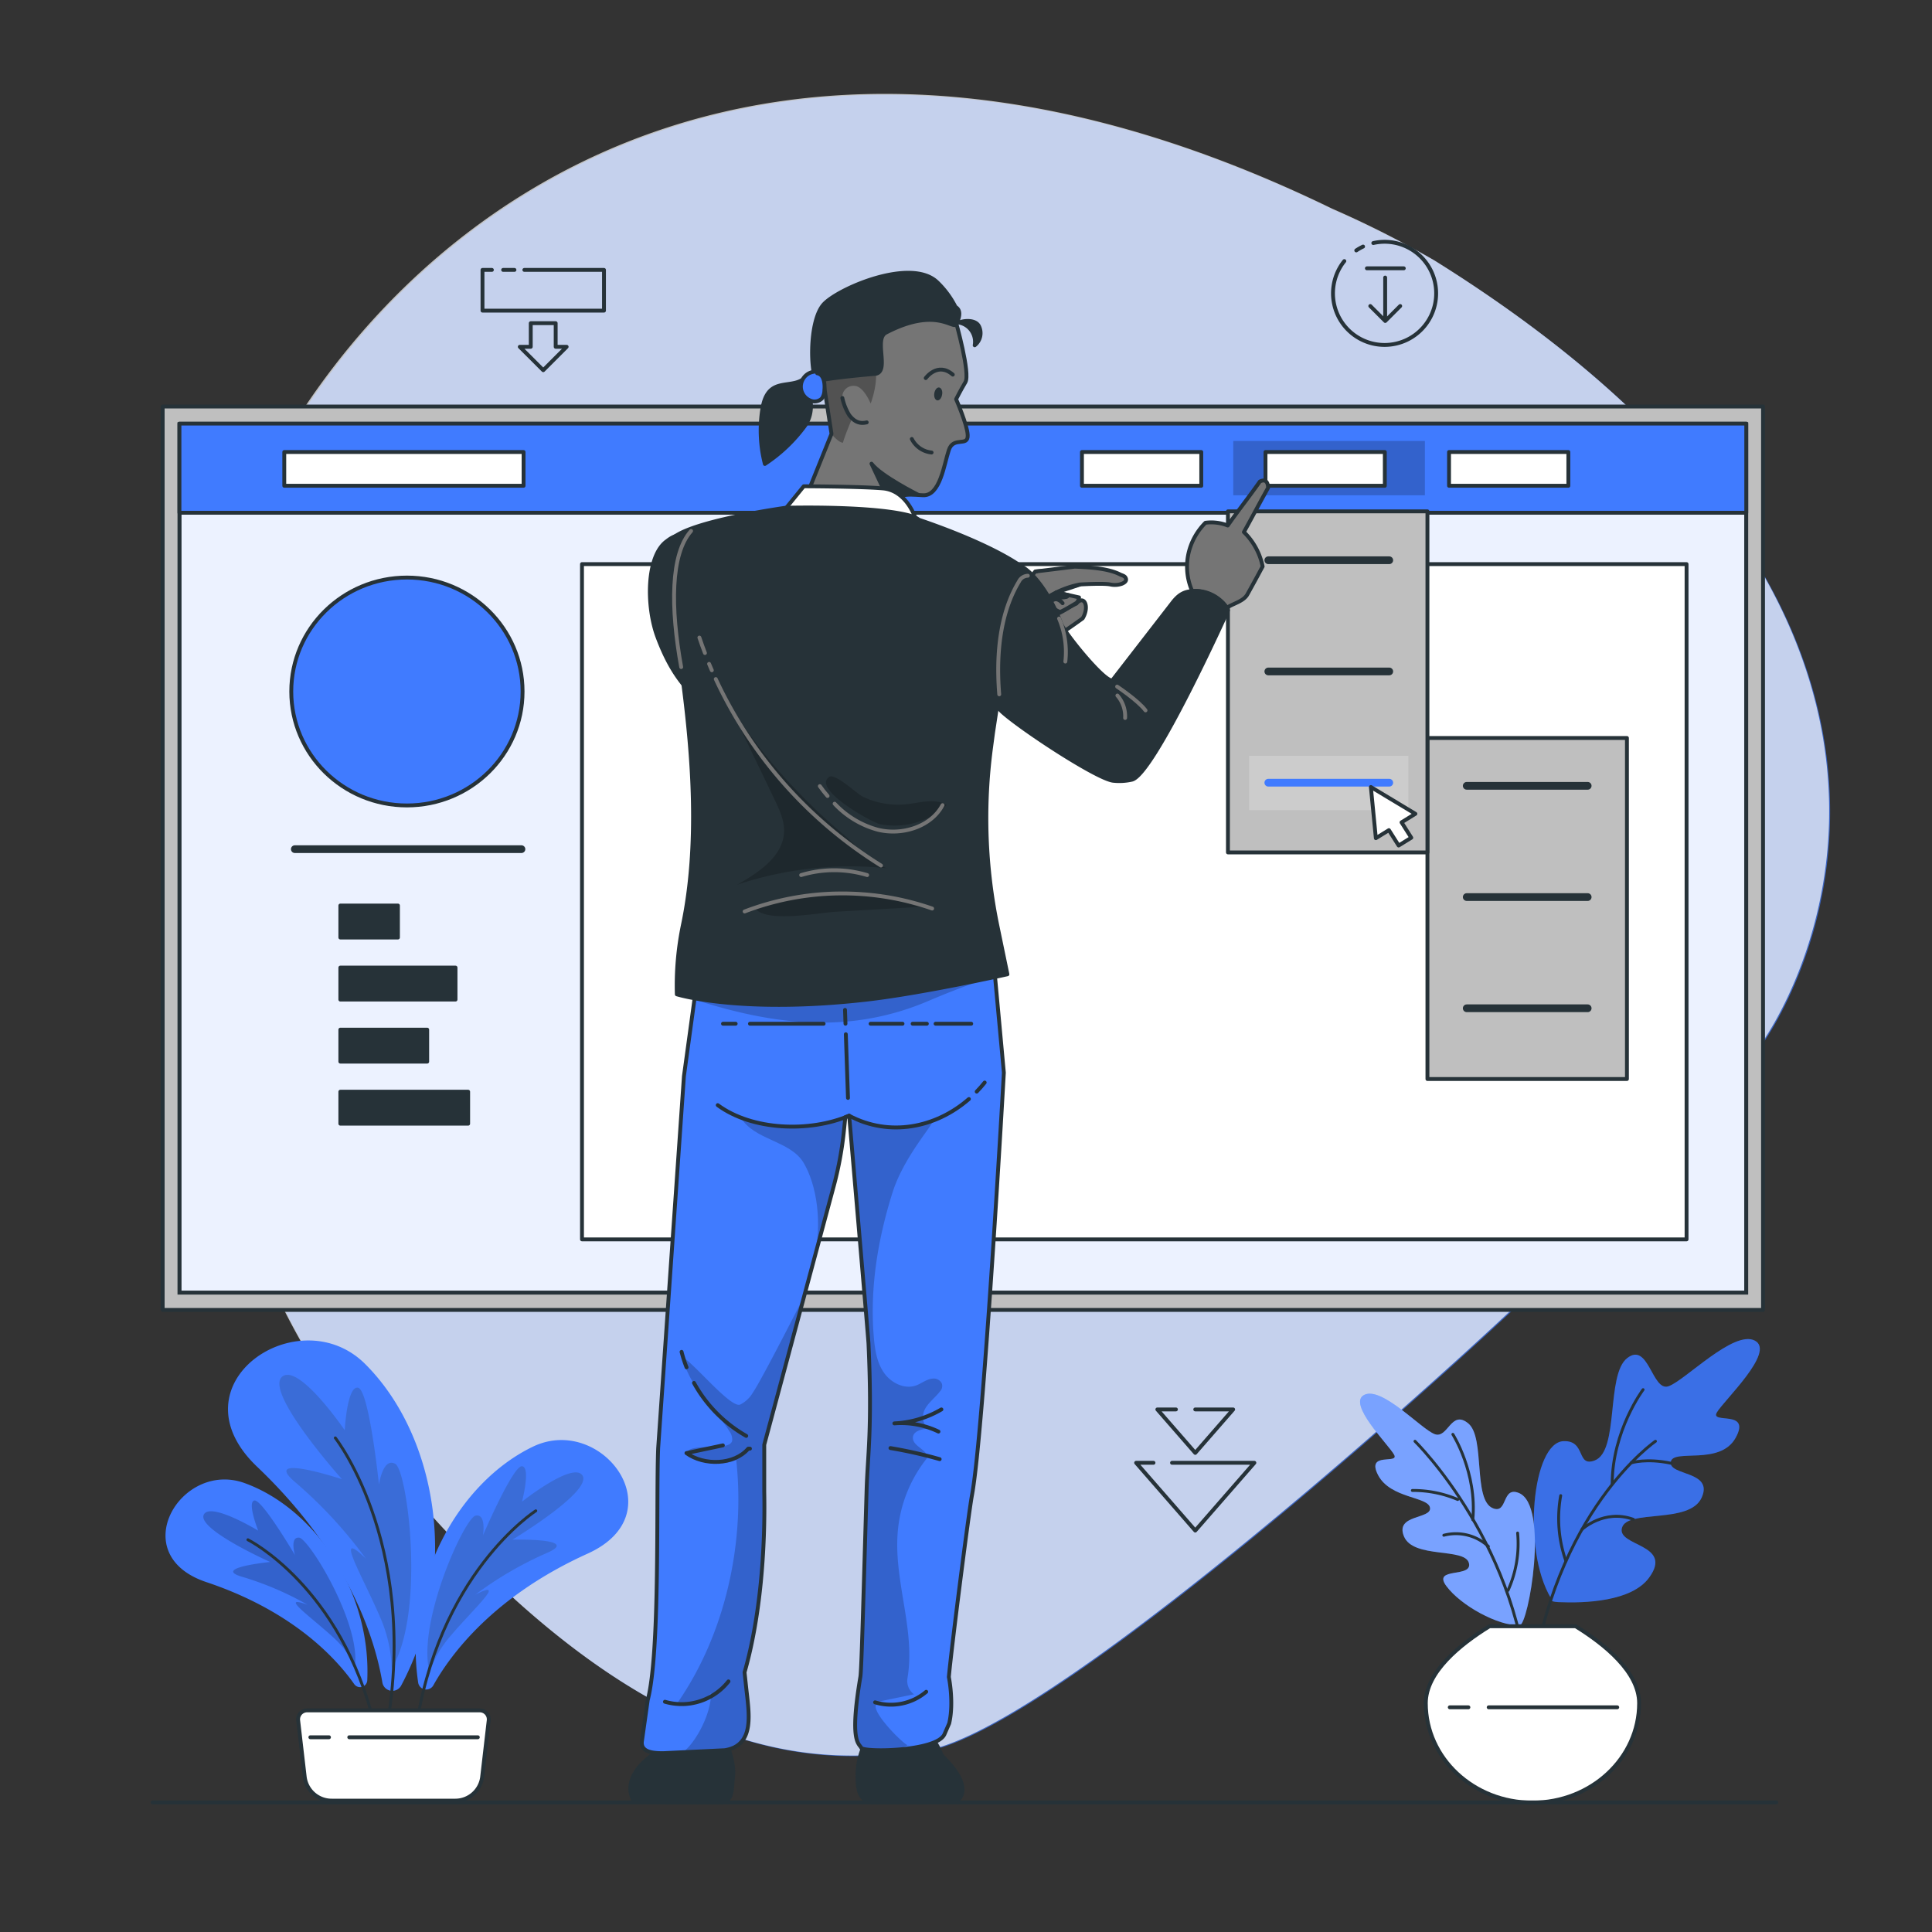 <svg xmlns="http://www.w3.org/2000/svg" xmlns:xlink="http://www.w3.org/1999/xlink" viewBox="0 0 500 500"><rect x="0" y="0" width="500" height="500" fill="#333333" stroke="none"/><defs><clipPath id="freepik--clip-path--inject-4"><rect x="46.44" y="109.77" width="405.49" height="224.77" style="fill:#407BFF;stroke:#263238;stroke-miterlimit:10"></rect></clipPath><clipPath id="freepik--clip-path-2--inject-4"><path d="M266.93,168.72l-7.54-11.85c-14.07,5-30.57,8.29-45.09,11.69-6.48,1.52,6.93,25.65,10.77,24.55C241.12,188.52,254.25,179.69,266.93,168.72Z" style="fill:#263238;stroke:#263238;stroke-linecap:round;stroke-linejoin:round"></path></clipPath><clipPath id="freepik--clip-path-3--inject-4"><path d="M259.8,277.61s-5.22,93-8.24,109.26c-.92,5-5.34,39.77-6,47.14,0,0,1.36,6.59.09,12l-1.25,2.87c-2.13,4.45-20.88,4.66-21.51,3.45s-3.07-1.49-.22-18.4c.31-1.88.81-21.78,1.61-48.45.26-8.75,1.48-15.61.49-37.65,0-1-4.93-58.12-5-59.1l-1,.39c-.12,1.12-.22,2.19-.33,3.21a90.94,90.94,0,0,1-2.65,14.56l-18,67,0,12.18c.28,14.83-1,32.45-5.1,46.73l.4,3.72c.75,7,2.36,15.08-5.48,16.43l-16,.77c-2.66,0-5.68-.27-5.51-2.91L167.63,440c3.28-12.49,2.15-52.43,2.71-65.33L177,278.52l3.9-28.5,76.22-1.56Z" style="fill:#407BFF;stroke:#263238;stroke-linecap:round;stroke-linejoin:round"></path></clipPath><clipPath id="freepik--clip-path-4--inject-4"><path d="M208.14,129.78l7.05-17.5-2.38-15.42L215.19,80l14.62-5.51,12.08-.1,4.3,3.67,1.16,5.11s3.83,13.49,2.5,15.73-2.41,4.41-2.41,4.41,2.9,6.63,3,9.29c.14,3.18-3.64.23-4.87,3.84s-2.24,12-6.74,11.73-6.91-.59-8,3.22-3.82,14.2-3.82,14.2Z" style="fill:#757575;stroke:#263238;stroke-linecap:round;stroke-linejoin:round"></path></clipPath><clipPath id="freepik--clip-path-5--inject-4"><path d="M257,189.61l-.5,3.75a137.85,137.85,0,0,0,1.67,46.46l2.55,12.32s-22,4.91-36.33,6.55c-32.8,3.76-49.23-1.36-49.23-1.36a77.2,77.2,0,0,1,1.55-17.82c8.8-41.8-7.53-93-3.25-99.52,3.19-4.89,29.82-8.58,29.82-8.58s24.54-.69,33.51,2.43l1.1.69c11.94,4.08,21.41,8.47,26.56,12.14l-1.89,4.71C262.49,153.69,257,189.61,257,189.61Z" style="fill:#263238;stroke:#263238;stroke-linecap:round;stroke-linejoin:round"></path></clipPath></defs><g id="freepik--background-simple--inject-4"><g style="opacity:0.7"><path d="M59.19,144.34c-8.93,24-12.59,48.18-13.33,71.16-.12,3.25-.16,6.47-.14,9.67a251.25,251.25,0,0,0,2.06,30.16,256.35,256.35,0,0,0,7.31,36A252.62,252.62,0,0,0,74.7,341a194.8,194.8,0,0,0,19.16,30c74.43,94.08,123.92,83.92,143.89,82.48,30.74-2.21,134.48-96,156.94-117.44s46.52-41.68,63.13-68.46S507,152.14,371.42,67.57A259.51,259.51,0,0,0,345,54.24C186.55-22.9,88.52,65.5,59.19,144.34Z" style="fill:#407BFF"></path></g><g style="opacity:0.7"><path d="M58.94,144.12c-8.94,24-12.59,48.18-13.34,71.17-.11,3.24-.15,6.47-.13,9.67a249.18,249.18,0,0,0,2.06,30.15,257.46,257.46,0,0,0,26.91,85.71,195.08,195.08,0,0,0,19.17,30C168,464.94,217.52,454.77,237.5,453.33c30.73-2.21,134.48-96,156.94-117.44s46.52-41.68,63.13-68.45,49.21-115.51-86.4-200.08A261.72,261.72,0,0,0,344.76,54C186.3-23.11,88.27,65.29,58.94,144.12Z" style="fill:#fff"></path></g></g><g id="freepik--Plants--inject-4"><path d="M108.22,435.45a2.11,2.11,0,0,0,3.93.71c4.47-8,15.57-23.06,39.92-34.08,23-10.39,3.68-36.29-14.18-27.67C118.63,383.7,104.32,409.22,108.22,435.45Z" style="fill:#407BFF"></path><path d="M111.15,432.73a28.82,28.82,0,0,1,5.53-9.45c6-7.07,14.74-14.85,6.37-10.61A93.52,93.52,0,0,1,141.31,402c9.55-4-8.68-3.54-8.68-3.54s21.29-12.83,18-16.77c-2.72-3.23-15.53,6.93-15.53,6.93s2.31-8.91,0-9.16S125,397.32,125,397.32s.92-5.68-1.93-5.07S107.89,419.86,111.15,432.73Z" style="fill:#263238;opacity:0.2"></path><path d="M95.05,434.83a1.86,1.86,0,0,1-3.39,1c-4.68-6.66-15.83-18.88-38.28-26.39-21.17-7.08-6.6-31.6,9.92-25.62C81.1,390.23,96.06,411.4,95.05,434.83Z" style="fill:#407BFF"></path><path d="M91.87,431.14a24.77,24.77,0,0,0-5.71-7.47c-5.9-5.39-14.13-11.1-6.56-8.36a80.7,80.7,0,0,0-16.68-7.16c-8.55-2.37,7-3.91,7-3.91s-19.49-8.69-17.1-12.4c2-3,14,4.29,14,4.29s-2.92-7.35-1-7.8,10.51,14.12,10.51,14.12-1.4-4.74,1.09-4.51S93.27,419.84,91.87,431.14Z" style="opacity:0.2"></path><path d="M64.16,398.49s24.06,12,32.82,48.14" style="fill:none;stroke:#263238;stroke-linecap:round;stroke-linejoin:round;stroke-width:0.75px"></path><path d="M103.83,436.21a2.61,2.61,0,0,1-4.87-.76c-1.88-11.17-8.59-33.17-32.41-55.85-22.47-21.38,10.78-43.81,28-26.55C113.18,371.65,119.27,407.19,103.83,436.21Z" style="fill:#407BFF"></path><path d="M101.39,431.74a35.82,35.82,0,0,0-3.08-13.36c-4.6-10.69-12.1-23.19-3.66-15.05a116.16,116.16,0,0,0-17.9-19.44c-10-8.23,11.74-1.08,11.74-1.08s-20.73-23.15-15.27-26.67c4.48-2.89,16,14,16,14s.58-11.54,3.44-11,5.42,25.08,5.42,25.08,1-7.15,4.21-5.38S110.15,417.48,101.39,431.74Z" style="fill:#263238;opacity:0.2"></path><path d="M86.78,372.13s23.11,29.35,12.36,80.12" style="fill:none;stroke:#263238;stroke-linecap:round;stroke-linejoin:round;stroke-width:0.75px"></path><path d="M138.66,391S113,407.34,107.44,448.94" style="fill:none;stroke:#263238;stroke-linecap:round;stroke-linejoin:round;stroke-width:0.75px"></path><path d="M117.86,466h-32a7,7,0,0,1-7-6.14l-1.7-14.65a2.32,2.32,0,0,1,2.32-2.56h44.68a2.32,2.32,0,0,1,2.32,2.56l-1.7,14.65A7,7,0,0,1,117.86,466Z" style="fill:#fff;stroke:#263238;stroke-miterlimit:10"></path><line x1="85.14" y1="449.6" x2="80.32" y2="449.6" style="fill:#fff;stroke:#263238;stroke-linecap:round;stroke-linejoin:round"></line><line x1="123.66" y1="449.6" x2="90.39" y2="449.6" style="fill:#fff;stroke:#263238;stroke-linecap:round;stroke-linejoin:round"></line><path d="M401.35,413.56c.09.16-.75.95,2,1.07,6.81.3,18.87-.12,23.42-6.31,6.49-8.83-8.42-8.06-7-12.94s17.47-.84,20.62-7.8-8.51-5.63-8-9.21,12.76,1.09,16.81-6.29-6.64-3.45-4.9-6.51,15.33-15.76,9.85-18.62S436,357.36,431.78,358.77s-5.13-11.64-10.67-7.29-2,24.07-8.41,26.49c-4.8,1.81-2.16-5.24-8.08-5C396.58,373.33,393.85,400.94,401.35,413.56Z" style="fill:#407BFF"></path><g style="opacity:0.1"><path d="M401.35,413.56c.09.16-.75.95,2,1.07,6.81.3,18.87-.12,23.42-6.31,6.49-8.83-8.42-8.06-7-12.94s17.47-.84,20.62-7.8-8.51-5.63-8-9.21,12.76,1.09,16.81-6.29-6.64-3.45-4.9-6.51,15.33-15.76,9.85-18.62S436,357.36,431.78,358.77s-5.13-11.64-10.67-7.29-2,24.07-8.41,26.49c-4.8,1.81-2.16-5.24-8.08-5C396.58,373.33,393.85,400.94,401.35,413.56Z"></path></g><path d="M428.43,373S402,391.12,396.19,437.23" style="fill:none;stroke:#263238;stroke-linecap:round;stroke-linejoin:round;stroke-width:0.75px"></path><path d="M432.47,378.69c-6.39-1.37-10.3-.11-10.3-.11" style="fill:none;stroke:#263238;stroke-linecap:round;stroke-linejoin:round;stroke-width:0.75px"></path><path d="M425.23,359.64s-8,10.63-8,24.49" style="fill:none;stroke:#263238;stroke-linecap:round;stroke-linejoin:round;stroke-width:0.75px"></path><path d="M409.39,395.83s5.73-5.38,13.32-2.63" style="fill:none;stroke:#263238;stroke-linecap:round;stroke-linejoin:round;stroke-width:0.75px"></path><path d="M405.26,404a33.15,33.15,0,0,1-1.35-16.93" style="fill:none;stroke:#263238;stroke-linecap:round;stroke-linejoin:round;stroke-width:0.75px"></path><path d="M393.27,420.65c-5.61.11-15.19-5.1-18.95-10.17s6.92-2,5.82-6-14.34-1.05-16.78-6.83,7.11-4.45,6.73-7.41-10.27-2.36-13.45-8.5,5.53-2.7,4.16-5.25-12.27-13.27-7.71-15.51,14.79,8.94,18.22,10.18,4.22-6.47,8.68-2.78,1.12,19.82,6.37,21.95c3.9,1.58,2.24-5.8,6.74-3.94C401,389.66,395.55,420.61,393.27,420.65Z" style="fill:#407BFF"></path><g style="opacity:0.3"><path d="M393.27,420.65c-5.61.11-15.19-5.1-18.95-10.17s6.92-2,5.82-6-14.34-1.05-16.78-6.83,7.11-4.45,6.73-7.41-10.27-2.36-13.45-8.5,5.53-2.7,4.16-5.25-12.27-13.27-7.71-15.51,14.79,8.94,18.22,10.18,4.22-6.47,8.68-2.78,1.12,19.82,6.37,21.95c3.9,1.58,2.24-5.8,6.74-3.94C401,389.66,395.55,420.61,393.27,420.65Z" style="fill:#fff"></path></g><path d="M366.2,373s28,27.43,29.58,68.43" style="fill:none;stroke:#263238;stroke-linecap:round;stroke-linejoin:round;stroke-width:0.75px"></path><path d="M365.52,385.73a29.53,29.53,0,0,1,11.73,2.34l0,0" style="fill:none;stroke:#263238;stroke-linecap:round;stroke-linejoin:round;stroke-width:0.75px"></path><path d="M376,371.21s6.29,9.88,5.16,22.08" style="fill:none;stroke:#263238;stroke-linecap:round;stroke-linejoin:round;stroke-width:0.75px"></path><path d="M385.19,400.2a12.4,12.4,0,0,0-11.53-2.88" style="fill:none;stroke:#263238;stroke-linecap:round;stroke-linejoin:round;stroke-width:0.75px"></path><path d="M390.28,411.58a29.36,29.36,0,0,0,2.48-14.83" style="fill:none;stroke:#263238;stroke-linecap:round;stroke-linejoin:round;stroke-width:0.75px"></path><path d="M369,440.78c0,14.23,12.35,25.74,27.58,25.74S424.2,455,424.2,440.78c0-8-8.78-15.18-16.43-19.9h-22.3C377.82,425.6,369,432.77,369,440.78Z" style="fill:#fff;stroke:#263238;stroke-miterlimit:10"></path><line x1="380.02" y1="441.85" x2="375.2" y2="441.85" style="fill:#fff;stroke:#263238;stroke-linecap:round;stroke-linejoin:round"></line><line x1="418.54" y1="441.85" x2="385.27" y2="441.85" style="fill:#fff;stroke:#263238;stroke-linecap:round;stroke-linejoin:round"></line></g><g id="freepik--Icons--inject-4"><line x1="358.48" y1="82.37" x2="358.48" y2="71.83" style="fill:none;stroke:#263238;stroke-linecap:round;stroke-linejoin:round"></line><polyline points="362.37 79.2 358.5 83.07 354.63 79.2" style="fill:none;stroke:#263238;stroke-linecap:round;stroke-linejoin:round"></polyline><line x1="363.3" y1="69.44" x2="353.75" y2="69.44" style="fill:none;stroke:#263238;stroke-linecap:round;stroke-linejoin:round"></line><path d="M355.41,62.9a13.68,13.68,0,0,1,2.95-.33,13.35,13.35,0,1,1-10.45,5" style="fill:none;stroke:#263238;stroke-linecap:round;stroke-linejoin:round"></path><path d="M351,64.81a14.44,14.44,0,0,1,1.76-1" style="fill:none;stroke:#263238;stroke-linecap:round;stroke-linejoin:round"></path><polyline points="135.7 69.85 156.31 69.85 156.31 80.39 124.87 80.39 124.87 69.85 127.3 69.85" style="fill:none;stroke:#263238;stroke-linecap:round;stroke-linejoin:round"></polyline><line x1="130.21" y1="69.85" x2="133.14" y2="69.85" style="fill:none;stroke:#263238;stroke-linecap:round;stroke-linejoin:round"></line><polygon points="146.65 89.75 140.59 95.81 134.52 89.75 137.36 89.75 137.36 83.64 143.81 83.64 143.81 89.75 146.65 89.75" style="fill:none;stroke:#263238;stroke-linecap:round;stroke-linejoin:round"></polygon><polyline points="303.32 378.57 324.63 378.57 309.33 396.11 294.03 378.57 298.52 378.57" style="fill:none;stroke:#263238;stroke-linecap:round;stroke-linejoin:round"></polyline><polyline points="309.33 364.76 319.14 364.76 309.33 376.01 299.52 364.76 304.33 364.76" style="fill:none;stroke:#263238;stroke-linecap:round;stroke-linejoin:round"></polyline></g><g id="freepik--Screen--inject-4"><rect x="42.1" y="105.2" width="414.17" height="233.8" style="fill:#bfbfbf;stroke:#263238;stroke-linecap:round;stroke-linejoin:round"></rect><rect x="46.44" y="109.77" width="405.49" height="224.77" style="fill:#407BFF"></rect><g style="clip-path:url(#freepik--clip-path--inject-4)"><rect x="46.44" y="109.77" width="405.49" height="224.77" style="fill:#fff;stroke:#263238;stroke-miterlimit:10;opacity:0.9"></rect></g><rect x="46.44" y="109.77" width="405.49" height="224.77" style="fill:none;stroke:#263238;stroke-miterlimit:10"></rect><rect x="46.44" y="109.62" width="405.49" height="23.08" style="fill:#407BFF;stroke:#263238;stroke-linecap:round;stroke-linejoin:round"></rect><rect x="319.17" y="114.12" width="49.59" height="14.06" style="opacity:0.2"></rect><rect x="327.51" y="116.98" width="30.88" height="8.74" style="fill:#fff;stroke:#263238;stroke-linecap:round;stroke-linejoin:round"></rect><rect x="73.57" y="116.98" width="61.93" height="8.74" style="fill:#fff;stroke:#263238;stroke-linecap:round;stroke-linejoin:round"></rect><rect x="280.01" y="116.98" width="30.88" height="8.74" style="fill:#fff;stroke:#263238;stroke-linecap:round;stroke-linejoin:round"></rect><rect x="375.01" y="116.98" width="30.88" height="8.74" style="fill:#fff;stroke:#263238;stroke-linecap:round;stroke-linejoin:round"></rect><ellipse cx="105.31" cy="178.96" rx="29.93" ry="29.49" style="fill:#407BFF;stroke:#263238;stroke-linecap:round;stroke-linejoin:round"></ellipse><line x1="76.3" y1="219.76" x2="134.95" y2="219.76" style="fill:#fff;stroke:#263238;stroke-linecap:round;stroke-linejoin:round;stroke-width:2px"></line><rect x="88.08" y="234.35" width="14.91" height="8.28" style="fill:#263238;stroke:#263238;stroke-linecap:round;stroke-linejoin:round"></rect><rect x="88.08" y="250.41" width="29.81" height="8.28" style="fill:#263238;stroke:#263238;stroke-linecap:round;stroke-linejoin:round"></rect><rect x="88.08" y="266.47" width="22.48" height="8.28" style="fill:#263238;stroke:#263238;stroke-linecap:round;stroke-linejoin:round"></rect><rect x="88.08" y="282.53" width="33.08" height="8.28" style="fill:#263238;stroke:#263238;stroke-linecap:round;stroke-linejoin:round"></rect><rect x="150.62" y="145.99" width="285.86" height="174.76" style="fill:#fff;stroke:#263238;stroke-linecap:round;stroke-linejoin:round"></rect></g><g id="freepik--dropdown-menu--inject-4"><rect x="369.42" y="190.99" width="51.63" height="88.26" style="fill:#bfbfbf;stroke:#263238;stroke-linecap:round;stroke-linejoin:round"></rect><line x1="379.59" y1="203.37" x2="410.89" y2="203.37" style="fill:#fff;stroke:#263238;stroke-linecap:round;stroke-linejoin:round;stroke-width:2px"></line><line x1="379.59" y1="232.16" x2="410.89" y2="232.16" style="fill:#fff;stroke:#263238;stroke-linecap:round;stroke-linejoin:round;stroke-width:2px"></line><line x1="379.59" y1="260.94" x2="410.89" y2="260.94" style="fill:#fff;stroke:#263238;stroke-linecap:round;stroke-linejoin:round;stroke-width:2px"></line><rect x="317.79" y="132.34" width="51.63" height="88.26" style="fill:#bfbfbf;stroke:#263238;stroke-linecap:round;stroke-linejoin:round"></rect><rect x="323.26" y="195.6" width="41.23" height="14.06" style="fill:#fff;opacity:0.2"></rect><line x1="328.24" y1="144.99" x2="359.54" y2="144.99" style="fill:#fff;stroke:#263238;stroke-linecap:round;stroke-linejoin:round;stroke-width:2px"></line><line x1="328.24" y1="173.77" x2="359.54" y2="173.77" style="fill:#fff;stroke:#263238;stroke-linecap:round;stroke-linejoin:round;stroke-width:2px"></line><line x1="328.24" y1="202.56" x2="359.54" y2="202.56" style="fill:none;stroke:#407BFF;stroke-linecap:round;stroke-linejoin:round;stroke-width:2px"></line><polygon points="366.3 210.61 362.72 212.82 365.24 216.8 361.97 218.82 359.45 214.84 356.07 216.92 354.78 203.68 366.3 210.61" style="fill:#fff;stroke:#263238;stroke-linecap:round;stroke-linejoin:round"></polygon></g><g id="freepik--Character--inject-4"><path d="M248.56,225.24l3.56-13.4c-10.93-7.54-22.08-18-32.21-27a112.21,112.21,0,0,1-12.38-13.57l-16.89-20.63c-3-3.7-10.41-16.78-18-10.69-5.46,3.74-5.51,17-2.49,25,3.18,8.45,6.9,13.63,13.46,18.82s23.41,22.88,26.22,25.1C221.62,218.25,234.52,222.6,248.56,225.24Z" style="fill:#263238"></path><path d="M248.56,225.24l3.56-13.4c-10.93-7.54-22.08-18-32.21-27a112.21,112.21,0,0,1-12.38-13.57l-16.89-20.63c-3-3.7-10.41-16.78-18-10.69-5.46,3.74-5.51,17-2.49,25,3.18,8.45,6.9,13.63,13.46,18.82s23.41,22.88,26.22,25.1C221.62,218.25,234.52,222.6,248.56,225.24Z" style="fill:none;stroke:#263238;stroke-linecap:round;stroke-linejoin:round;stroke-width:0.921px"></path><path d="M271.72,154.26l-.29,1.53c0-.12,1.49-1,2.25-.63a6.12,6.12,0,0,1,1.33,1l1.6-2.12-3.22-.7Z" style="fill:#263238;stroke:#263238;stroke-linecap:round;stroke-linejoin:round"></path><path d="M273.39,153.31l-1.67.95a10.53,10.53,0,0,0-.36,2.61c.05.92,1.59,1.57,2.43,1.94,1.36-.57,3.41-2,4.77-2.6,2-2.38,3.48.74,1.64,3.81,0,0-4.93,3.62-8.42,5.65a59,59,0,0,0-7.09,1.46c-1.27-2.22-4.9-7.15-4.9-7.15,1.62-1.14,5.91-9.44,8.16-12.1l6.95-.42c2.06-.14,2.65,1.59,4.5,3.86Z" style="fill:#757575;stroke:#263238;stroke-linecap:round;stroke-linejoin:round"></path><path d="M268.33,147.86l9.79-1.2c4.72.17,8.9.56,11.75,2,.49.25,1.1.34,1.39.8.49.77-.1,1.29-.95,1.63a5.51,5.51,0,0,1-2.93.18c-1.8-.39-8,0-8,0a24.93,24.93,0,0,0-7.68,2.94" style="fill:#757575;stroke:#263238;stroke-linecap:round;stroke-linejoin:round"></path><path d="M279.26,154.61a2.28,2.28,0,0,1-.66,1.41c-1.28.76-2.9,1.75-4.25,2.37a8.52,8.52,0,0,1-2.24-1.34l-.74-.63c.11-.57,1.06-1.19,1.63-1.31,1-.21,2,1,2,1-.67-.76-.4-.46-.4-.46-.2-.1-.33-.25-.53-.35a1.48,1.48,0,0,1,.46-.75,2.74,2.74,0,0,0,1.72-.21c-.82.63-2.13-.47-2.87-1.05Z" style="fill:#757575;stroke:#263238;stroke-linecap:round;stroke-linejoin:round"></path><path d="M266.93,168.72l-7.54-11.85c-14.07,5-30.57,8.29-45.09,11.69-6.48,1.52,6.93,25.65,10.77,24.55C241.12,188.52,254.25,179.69,266.93,168.72Z" style="fill:#263238"></path><g style="clip-path:url(#freepik--clip-path-2--inject-4)"><path d="M214.3,168.56a76.5,76.5,0,0,1-8.23,1.42l15.68,23.83c1.56-.29,2.71-.53,3.32-.7,16.05-4.59,29.18-13.42,41.86-24.39l-7.54-11.85C245.32,161.88,228.82,165.16,214.3,168.56Z" style="stroke:#263238;stroke-linecap:round;stroke-linejoin:round;opacity:0.4"></path></g><path d="M266.93,168.72l-7.54-11.85c-14.07,5-30.57,8.29-45.09,11.69-6.48,1.52,6.93,25.65,10.77,24.55C241.12,188.52,254.25,179.69,266.93,168.72Z" style="fill:none;stroke:#263238;stroke-linecap:round;stroke-linejoin:round"></path><path d="M164.07,466.13l11.12.31.62,0H186c3.74,0,3.27-2.72,3.7-6.42.52-4.51-1.91-9.18-1.91-9.18H170.65a17.73,17.73,0,0,0-1.54,3.14C159.9,460.57,164.07,466.13,164.07,466.13Z" style="fill:#263238;stroke:#263238;stroke-linecap:round;stroke-linejoin:round"></path><path d="M247.63,466.13l-10.5.3h0l-1.22,0h-9.42c-4.43,0-4.63-3.56-4.54-8a18.91,18.91,0,0,1,2.09-7.63h17.91a17.7,17.7,0,0,1,1.76,3.51C252.83,463.1,247.63,466.13,247.63,466.13Z" style="fill:#263238;stroke:#263238;stroke-linecap:round;stroke-linejoin:round"></path><path d="M237.11,466.43l-.73,0h-.49Z" style="fill:#263238;stroke:#263238;stroke-linecap:round;stroke-linejoin:round"></path><path d="M259.8,277.61s-5.22,93-8.24,109.26c-.92,5-5.34,39.77-6,47.14,0,0,1.36,6.59.09,12l-1.25,2.87c-2.13,4.45-20.88,4.66-21.51,3.45s-3.07-1.49-.22-18.4c.31-1.88.81-21.78,1.61-48.45.26-8.75,1.48-15.61.49-37.65,0-1-4.93-58.12-5-59.1l-1,.39c-.12,1.12-.22,2.19-.33,3.21a90.94,90.94,0,0,1-2.65,14.56l-18,67,0,12.18c.28,14.83-1,32.45-5.1,46.73l.4,3.72c.75,7,2.36,15.08-5.48,16.43l-16,.77c-2.66,0-5.68-.27-5.51-2.91L167.63,440c3.28-12.49,2.15-52.43,2.71-65.33L177,278.52l3.9-28.5,76.22-1.56Z" style="fill:#407BFF"></path><g style="clip-path:url(#freepik--clip-path-3--inject-4)"><path d="M218.58,264.42c-12.37,1-25.29-1.26-39.63-6a2,2,0,0,1-.55-.37s29.35,1.85,79.58-5.48c0,0-5.84,1.41-17.73,6.48a68.86,68.86,0,0,1-21.67,5.37" style="opacity:0.2"></path><path d="M191.72,289.19c3.38,5.92,12.8,5.91,16.27,11.77,3.31,5.58,5,15.51,2.59,25.38l3.06-11.43c3.51-6,2.69-10.07,4-16.77.2-1,.75-7.66,1.09-9,0,0-9,2.33-9.75,2.36C201.57,291.78,198.56,290.89,191.72,289.19Z" style="opacity:0.2"></path><path d="M226.13,345.87c.26,3.24.75,6.59,2.56,9.28s5.32,4.49,8.37,3.41c1.48-.53,2.72-1.66,4.33-1.78a2.31,2.31,0,0,1,2.34,1.23,2,2,0,0,1-.48,2.1c-1.21,1.6-2.94,2.81-3.88,4.58s-.58,4.52,1.36,5.06c-1.94-.06-4.6.56-4.47,2.49.13,2.2,4,3,3.65,5.13a35.17,35.17,0,0,0-7.37,17.22c-1.83,13.52,4.51,26.52,2.33,39.63a4.31,4.31,0,0,0,2.89,4.9,3.34,3.34,0,0,0,.43.1,36.66,36.66,0,0,1-11.39,1.84c-1.68,1.94,8.36,11.73,8.35,10.56,0-.14-4.56,2.17-4.7,2.15-5.68-.93-7.74,1.58-12.08-4a9.49,9.49,0,0,1-1.83-4.17c-8.94-51.24,5.73-113.21,3.75-156,.08.4,12,4.63,20.62.69,2.39-1.08-6.76,8.19-9.95,18.42C227.2,320.67,225.09,333.3,226.13,345.87Z" style="opacity:0.2"></path><path d="M194.86,360.38a8,8,0,0,1-3.31,3.13c-2.55,1-12.57-11.5-15.16-12.39,3.21,9.95,9.25,14.05,12.36,19.26a3.66,3.66,0,0,1,.74,2.45c-.57,3-10.89.31-11.8,3.23,2.26,2.1,10.25,3.36,12.84,1.69,2.38,21.66-2.89,45.39-15.4,63.24,3.06,1.34,6.38-.54,8.88-2.76.07,5-3.7,12.63-7.57,15.54,4.62,1,13.3-.61,16.32-4.25,4-4.84.91-12.07,1.29-18.34.19-3.19,1.34-6.23,2.29-9.27a80.58,80.58,0,0,0,2.82-35.75c-.6-4.06-1.51-8.14-1.21-12.24s1.86-8.21,3.3-12.17c1.16-3.2,10.5-26.41,6.9-26.36C208.15,335.39,197.19,357,194.86,360.38Z" style="opacity:0.2"></path></g><path d="M259.8,277.61s-5.22,93-8.24,109.26c-.92,5-5.34,39.77-6,47.14,0,0,1.36,6.59.09,12l-1.25,2.87c-2.13,4.45-20.88,4.66-21.51,3.45s-3.07-1.49-.22-18.4c.31-1.88.81-21.78,1.61-48.45.26-8.75,1.48-15.61.49-37.65,0-1-4.93-58.12-5-59.1l-1,.39c-.12,1.12-.22,2.19-.33,3.21a90.94,90.94,0,0,1-2.65,14.56l-18,67,0,12.18c.28,14.83-1,32.45-5.1,46.73l.4,3.72c.75,7,2.36,15.08-5.48,16.43l-16,.77c-2.66,0-5.68-.27-5.51-2.91L167.63,440c3.28-12.49,2.15-52.43,2.71-65.33L177,278.52l3.9-28.5,76.22-1.56Z" style="fill:none;stroke:#263238;stroke-linecap:round;stroke-linejoin:round"></path><path d="M208.14,129.78l7.05-17.5-2.38-15.42L215.19,80l14.62-5.51,12.08-.1,4.3,3.67,1.16,5.11s3.83,13.49,2.5,15.73-2.41,4.41-2.41,4.41,2.9,6.63,3,9.29c.14,3.18-3.64.23-4.87,3.84s-2.24,12-6.74,11.73-6.91-.59-8,3.22-3.82,14.2-3.82,14.2Z" style="fill:#757575"></path><g style="clip-path:url(#freepik--clip-path-4--inject-4)"><path d="M226.48,90.45c-.24,3.85,1.32,7-1.15,14,0,0-1.83-4.53-4.17-4.58A2.87,2.87,0,0,0,218,103c0,1.93.81,4.33,2.53,5.27,0,0-1.94,4.56-2.37,6.3-1.14,0-3-2.27-3-2.27L213,97.85A65,65,0,0,1,226.48,90.45Z" style="opacity:0.3"></path></g><path d="M208.14,129.78l7.05-17.5-2.38-15.42L215.19,80l14.62-5.51,12.08-.1,4.3,3.67,1.16,5.11s3.83,13.49,2.5,15.73-2.41,4.41-2.41,4.41,2.9,6.63,3,9.29c.14,3.18-3.64.23-4.87,3.84s-2.24,12-6.74,11.73-6.91-.59-8,3.22-3.82,14.2-3.82,14.2Z" style="fill:none;stroke:#263238;stroke-linecap:round;stroke-linejoin:round"></path><path d="M243.82,102.09c-.13.92-.69,1.61-1.25,1.53s-.92-.89-.78-1.81.69-1.61,1.25-1.53S244,101.17,243.82,102.09Z" style="fill:#263238"></path><path d="M239.58,97.85s3.08-4.3,7-.9" style="fill:none;stroke:#263238;stroke-linecap:round;stroke-linejoin:round"></path><path d="M241.09,117.11a6.44,6.44,0,0,1-5.11-3.5" style="fill:none;stroke:#263238;stroke-linecap:round;stroke-linejoin:round"></path><path d="M237.54,128s-9.56-4.78-12-8l5.35,11.36S231.5,126.09,237.54,128Z" style="fill:#263238;stroke:#263238;stroke-linecap:round;stroke-linejoin:round"></path><path d="M203.37,131.55s5.39-.19,13.93.18a191,191,0,0,1,19.52,2.17s-2.22-7-8.37-7.51-20.44-.54-20.44-.54Z" style="fill:#fff;stroke:#263238;stroke-linecap:round;stroke-linejoin:round"></path><path d="M257,189.61l-.5,3.75a137.85,137.85,0,0,0,1.67,46.46l2.55,12.32s-22,4.91-36.33,6.55c-32.8,3.76-49.23-1.36-49.23-1.36a77.2,77.2,0,0,1,1.55-17.82c8.8-41.8-7.53-93-3.25-99.52,3.19-4.89,29.82-8.58,29.82-8.58s24.54-.69,33.51,2.43l1.1.69c11.94,4.08,21.41,8.47,26.56,12.14l-1.89,4.71C262.49,153.69,257,189.61,257,189.61Z" style="fill:#263238"></path><g style="clip-path:url(#freepik--clip-path-5--inject-4)"><path d="M171.41,202.7s3.93,13.15-.14,22.31l6.51,2s1.48-11.06.57-20Z" style="fill:#407BFF"></path><path d="M171.41,202.7s3.93,13.15-.14,22.31l6.51,2s1.48-11.06.57-20Z" style="fill:#fff;opacity:0.6"></path><g style="opacity:0.2"><path d="M200.49,207c1.23,2.57,2.48,5.26,2.43,8.11-.13,6.41-6.52,10.7-12.18,13.86a93.15,93.15,0,0,1,39.19-4.24c-3.37-.36-9.35-6.87-11.9-9a147.52,147.52,0,0,1-11.54-10.82,132.73,132.73,0,0,1-18.2-23.45C192.28,190,196.42,198.48,200.49,207Z"></path></g><g style="opacity:0.2"><path d="M227.81,213.31A19.75,19.75,0,0,0,245,208.36c-2.92-1.85-6.73-.66-10.18-.24a21.24,21.24,0,0,1-11.51-1.93c-1.5-.72-7.19-6.19-8.71-5.13C210.05,204.19,225.64,212.88,227.81,213.31Z"></path></g><g style="opacity:0.2"><path d="M239,234.65c-2.64.15-7-2.44-9.79-3a54.59,54.59,0,0,0-10.67-1,76,76,0,0,0-23.16,4.32c2.55,4,16.62,1.23,20.81,1Z"></path></g></g><path d="M257,189.61l-.5,3.75a137.85,137.85,0,0,0,1.67,46.46l2.55,12.32s-22,4.91-36.33,6.55c-32.8,3.76-49.23-1.36-49.23-1.36a77.2,77.2,0,0,1,1.55-17.82c8.8-41.8-7.53-93-3.25-99.52,3.19-4.89,29.82-8.58,29.82-8.58s24.54-.69,33.51,2.43l1.1.69c11.94,4.08,21.41,8.47,26.56,12.14l-1.89,4.71C262.49,153.69,257,189.61,257,189.61Z" style="fill:none;stroke:#263238;stroke-linecap:round;stroke-linejoin:round"></path><path d="M185.24,175.74A112.71,112.71,0,0,0,228,224" style="fill:none;stroke:#757575;stroke-linecap:round;stroke-linejoin:round"></path><path d="M183.51,171.81c.34.84.35.84.71,1.66" style="fill:none;stroke:#757575;stroke-linecap:round;stroke-linejoin:round"></path><path d="M181,165c.45,1.34.93,2.67,1.44,4" style="fill:none;stroke:#757575;stroke-linecap:round;stroke-linejoin:round"></path><path d="M216,208a23.89,23.89,0,0,0,11.2,6.74c6.25,1.54,13.73-.75,16.73-6.37" style="fill:none;stroke:#757575;stroke-linecap:round;stroke-linejoin:round"></path><path d="M212.17,203.45c.62.87,1.27,1.72,2,2.55" style="fill:none;stroke:#757575;stroke-linecap:round;stroke-linejoin:round"></path><path d="M192.71,235.89a70.89,70.89,0,0,1,48.53-.76" style="fill:none;stroke:#757575;stroke-linecap:round;stroke-linejoin:round"></path><path d="M207.34,226.47a29.66,29.66,0,0,1,17.08,0" style="fill:none;stroke:#757575;stroke-linecap:round;stroke-linejoin:round"></path><path d="M227,136.73a86,86,0,0,1,26.49,4.32" style="fill:none;stroke:#263238;stroke-linecap:round;stroke-linejoin:round"></path><path d="M218,103a14.24,14.24,0,0,0,1.76,4.41c1.51,2,3,2.27,4.54,1.9" style="fill:none;stroke:#263238;stroke-linecap:round;stroke-linejoin:round"></path><path d="M248.15,83.47a5.06,5.06,0,0,1,4.1,5.89,4,4,0,0,0,1.07-5C252.47,82.81,249.86,82.83,248.15,83.47Z" style="fill:#263238;stroke:#263238;stroke-linecap:round;stroke-linejoin:round"></path><path d="M247.29,79.44a23.55,23.55,0,0,0-4.69-6.36c-6.62-6.49-25,1.3-29.2,5.44-4.42,4.31-3.62,20.38-1.68,20,5.17-1,15-1.79,15-1.79,3.48-.82-.6-9,2.56-10.64,13.17-6.87,17.44-.63,18.22-2.23S248.84,80.34,247.29,79.44Z" style="fill:#263238;stroke:#263238;stroke-linecap:round;stroke-linejoin:round"></path><path d="M207.77,98.21c-2.26,1.57-5.58.82-7.84,2.39-1.73,1.2-2.35,3.41-2.67,5.47a34.88,34.88,0,0,0,.69,14,40.43,40.43,0,0,0,10.34-9.82C210.84,106.68,210.07,101.92,207.77,98.21Z" style="fill:#263238;stroke:#263238;stroke-linecap:round;stroke-linejoin:round"></path><path d="M210.82,96.19a3.88,3.88,0,0,0-1.25,7.41,2.72,2.72,0,0,0,3.14-.48,3.78,3.78,0,0,0,.64-2.11c.17-1.75-.1-4.12-1.86-4.41" style="fill:#407BFF;stroke:#263238;stroke-linecap:round;stroke-linejoin:round"></path><path d="M317.5,157.29c1.77-1.18,4.34-1.65,5.35-3.51q2-3.59,3.92-7.18a17.16,17.16,0,0,0-4.85-8.9c2.57-4.64,3.67-6.8,6.25-11.44,0-1.76-.88-2.3-2.13-1.63-3,4.26-5.31,7.11-8.31,11.37a11.66,11.66,0,0,0-5.76-.71,16.39,16.39,0,0,0-4.18,7.11,15.65,15.65,0,0,0,.74,10.55A9.79,9.79,0,0,1,317.5,157.29Z" style="fill:#757575;stroke:#263238;stroke-linecap:round;stroke-linejoin:round"></path><path d="M255.88,174.81a11.1,11.1,0,0,0,3.76,9.69c5.47,4.76,24.33,17.09,28.45,17.56a14.69,14.69,0,0,0,4.81-.27c5.65-1.2,24.9-43.84,24.9-43.84-1-2.7-5.32-4.92-8.25-5s-4.48.85-6.23,3.17c-.13.18-15.49,20-15.49,20-2.39,0-12.38-12.47-13.2-14.69-2.42-6.59-6.51-12.65-10.15-14.77C264.48,146.67,259.1,147.41,255.88,174.81Z" style="fill:#263238;stroke:#263238;stroke-linecap:round;stroke-linejoin:round"></path><path d="M289.11,177.69s5.45,3.63,7.35,6.16" style="fill:none;stroke:#757575;stroke-linecap:round;stroke-linejoin:round"></path><path d="M289.18,180a8.17,8.17,0,0,1,2,5.81" style="fill:none;stroke:#757575;stroke-linecap:round;stroke-linejoin:round"></path><path d="M274.09,160.08a22.1,22.1,0,0,1,1.62,11.13" style="fill:none;stroke:#757575;stroke-linecap:round;stroke-linejoin:round"></path><path d="M243.63,364.76a26.51,26.51,0,0,1-12.17,3.61,22.34,22.34,0,0,1,11.41,2.12" style="fill:none;stroke:#263238;stroke-linecap:round;stroke-linejoin:round"></path><path d="M230.45,374.76a117.69,117.69,0,0,1,12.73,2.87" style="fill:none;stroke:#263238;stroke-linecap:round;stroke-linejoin:round"></path><path d="M250.75,284.43c-8.61,7.5-20.59,9.84-31,4.32-10.21,4.35-25.05,3.85-34-2.74" style="fill:none;stroke:#263238;stroke-linecap:round;stroke-linejoin:round"></path><path d="M254.84,280.16c-.66.82-1.35,1.61-2.07,2.35" style="fill:none;stroke:#263238;stroke-linecap:round;stroke-linejoin:round"></path><line x1="233.57" y1="264.94" x2="225.31" y2="264.94" style="fill:none;stroke:#263238;stroke-linecap:round;stroke-linejoin:round"></line><line x1="239.87" y1="264.94" x2="236.19" y2="264.94" style="fill:none;stroke:#263238;stroke-linecap:round;stroke-linejoin:round"></line><line x1="251.35" y1="264.94" x2="242.13" y2="264.94" style="fill:none;stroke:#263238;stroke-linecap:round;stroke-linejoin:round"></line><line x1="194.09" y1="264.94" x2="213.15" y2="264.94" style="fill:none;stroke:#263238;stroke-linecap:round;stroke-linejoin:round"></line><line x1="187.11" y1="264.94" x2="190.39" y2="264.94" style="fill:none;stroke:#263238;stroke-linecap:round;stroke-linejoin:round"></line><path d="M172.09,440.41a15.43,15.43,0,0,0,16.44-5.27" style="fill:none;stroke:#263238;stroke-linecap:round;stroke-linejoin:round"></path><path d="M226.47,440.56a14.1,14.1,0,0,0,13.23-2.73" style="fill:#407BFF;stroke:#263238;stroke-linecap:round;stroke-linejoin:round"></path><path d="M194.09,374.91h-.44c-3.65,4.26-11.42,4.47-16,1.15l9.43-2" style="fill:none;stroke:#263238;stroke-linecap:round;stroke-linejoin:round"></path><path d="M179.6,357.9a35.55,35.55,0,0,0,13.52,13.71" style="fill:none;stroke:#263238;stroke-linecap:round;stroke-linejoin:round"></path><path d="M176.39,349.86a32.82,32.82,0,0,0,1.29,4" style="fill:none;stroke:#263238;stroke-linecap:round;stroke-linejoin:round"></path><path d="M266,149h0a2.65,2.65,0,0,0-2.29,1.5c-4.12,6.8-6.14,16.51-5.11,29.19" style="fill:none;stroke:#757575;stroke-linecap:round;stroke-linejoin:round"></path><path d="M178.85,137.41c-5.34,6-5.34,19.88-2.56,35.23" style="fill:none;stroke:#757575;stroke-linecap:round;stroke-linejoin:round"></path><line x1="218.9" y1="267.66" x2="219.46" y2="284.14" style="fill:none;stroke:#263238;stroke-linecap:round;stroke-linejoin:round"></line><line x1="218.69" y1="261.36" x2="218.81" y2="264.94" style="fill:none;stroke:#263238;stroke-linecap:round;stroke-linejoin:round"></line></g><g id="freepik--Floor--inject-4"><line x1="459.7" y1="466.46" x2="39.48" y2="466.46" style="fill:#bfbfbf;stroke:#263238;stroke-linecap:round;stroke-linejoin:round"></line></g></svg>
